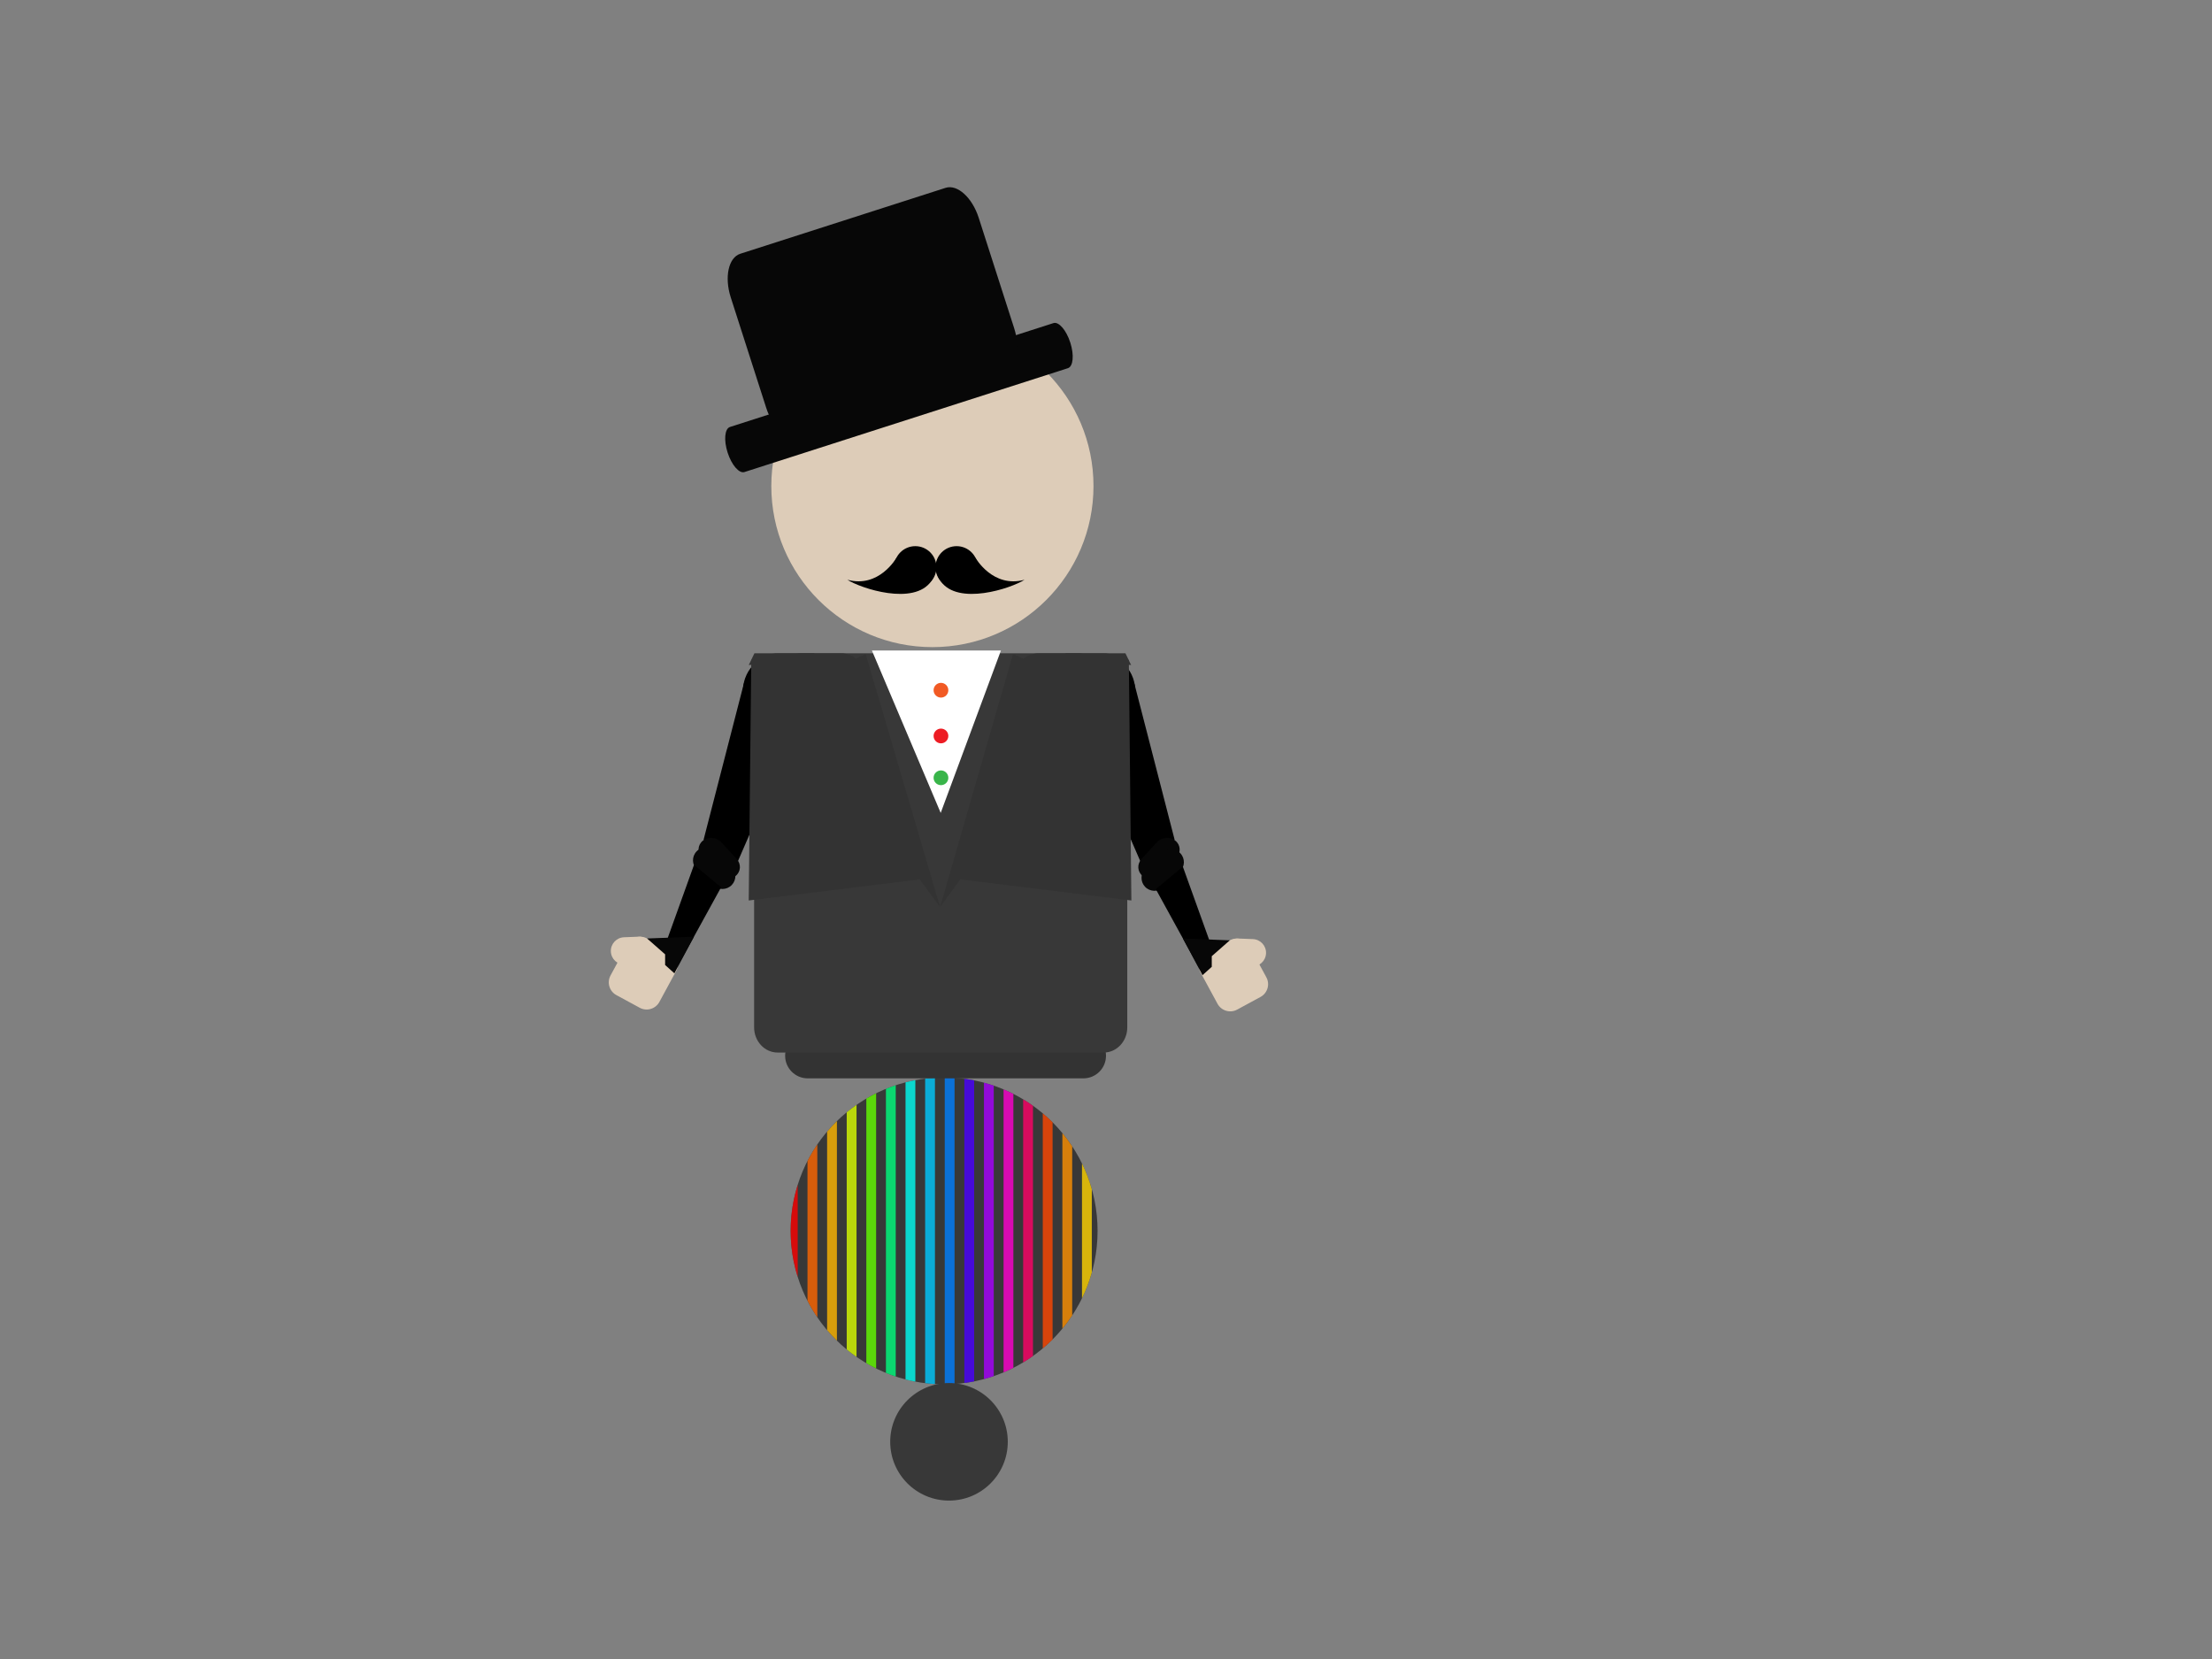 <?xml version="1.0" encoding="utf-8"?>
<!-- Generator: Adobe Illustrator 14.0.0, SVG Export Plug-In . SVG Version: 6.00 Build 43363)  -->
<!DOCTYPE svg PUBLIC "-//W3C//DTD SVG 1.1//EN" "http://www.w3.org/Graphics/SVG/1.1/DTD/svg11.dtd">
<svg version="1.1" xmlns="http://www.w3.org/2000/svg" xmlns:xlink="http://www.w3.org/1999/xlink" x="0px" y="0px" width="800px"
	 height="600px" viewBox="0 0 800 600" enable-background="new 0 0 800 600" xml:space="preserve">
<rect x="0" y="0" width="800" height="600" fill="#808080" stroke="none"/>
<g id="leg-roll-large">
	<circle fill="#383838" cx="341.454" cy="445.164" r="55.499"/>
	<path opacity="0.8" fill="#FF0000" d="M285.954,445.164c0,5.803,0.895,11.396,2.546,16.652v-33.305
		C286.849,433.77,285.954,439.362,285.954,445.164z"/>
	<path opacity="0.8" fill="#FF6700" d="M292.045,419.896v50.535c1.062,2.072,2.241,4.074,3.546,5.984v-62.504
		C294.286,415.823,293.107,417.825,292.045,419.896z"/>
	<path opacity="0.8" fill="#FFB600" d="M299.136,409.275v71.778c1.123,1.323,2.306,2.593,3.546,3.804v-79.387
		C301.441,406.683,300.259,407.952,299.136,409.275z"/>
	<path opacity="0.8" fill="#FF4800" d="M377.135,402.667v84.995c1.227-1.03,2.413-2.106,3.546-3.237v-78.521
		C379.548,404.772,378.361,403.697,377.135,402.667z"/>
	<path opacity="0.8" fill="#FF9100" d="M384.226,409.8v70.729c1.268-1.531,2.446-3.136,3.546-4.798v-61.134
		C386.672,412.935,385.493,411.33,384.226,409.8z"/>
	<path opacity="0.8" fill="#FFD400" d="M391.316,469.545c1.45-2.961,2.636-6.072,3.546-9.301v-30.16
		c-0.91-3.228-2.096-6.339-3.546-9.3V469.545z"/>
	<path opacity="0.8" fill="#DAFF00" d="M306.227,402.279v85.771c1.143,0.939,2.33,1.825,3.546,2.673v-91.116
		C308.557,400.454,307.369,401.34,306.227,402.279z"/>
	<path opacity="0.8" fill="#64FF00" d="M313.317,397.331v95.667c1.156,0.682,2.338,1.324,3.546,1.922v-99.511
		C315.655,396.008,314.474,396.649,313.317,397.331z"/>
	<path opacity="0.8" fill="#00FF7F" d="M320.408,393.807v102.716c1.162,0.477,2.346,0.911,3.546,1.31V392.497
		C322.754,392.896,321.57,393.33,320.408,393.807z"/>
	<path opacity="0.8" fill="#00FFF2" d="M327.499,391.437v107.456c1.166,0.302,2.352,0.556,3.546,0.782V390.654
		C329.851,390.881,328.665,391.135,327.499,391.437z"/>
	<path opacity="0.8" fill="#00C9FF" d="M334.59,390.103v110.124c1.172,0.145,2.353,0.26,3.546,0.33V389.772
		C336.942,389.843,335.762,389.958,334.59,390.103z"/>
	<path opacity="0.8" fill="#0080FF" d="M341.681,389.671v110.987c1.192-0.005,2.372-0.058,3.546-0.136V389.807
		C344.053,389.729,342.873,389.676,341.681,389.671z"/>
	<path opacity="0.8" fill="#4A00FF" d="M348.771,390.16v110.009c1.193-0.157,2.378-0.343,3.546-0.575V390.735
		C351.149,390.503,349.965,390.317,348.771,390.16z"/>
	<path opacity="0.8" fill="#A700FF" d="M355.862,391.565v107.198c1.199-0.321,2.38-0.688,3.546-1.086V392.651
		C358.242,392.253,357.062,391.887,355.862,391.565z"/>
	<path opacity="0.8" fill="#FF00CF" d="M362.953,393.986v102.357c1.207-0.508,2.385-1.068,3.546-1.656v-99.046
		C365.338,395.054,364.16,394.493,362.953,393.986z"/>
	<path opacity="0.8" fill="#FF0068" d="M370.044,397.592v95.146c1.216-0.732,2.394-1.518,3.546-2.338v-90.47
		C372.438,399.109,371.26,398.324,370.044,397.592z"/>
</g>
<g id="leg-roll-small">
	<circle fill="#383838" cx="343.216" cy="521.448" r="21.261"/>
</g>
<g id="face">
	<circle fill="#DDCCB8" cx="337.216" cy="175.782" r="58.261"/>
	<g>
		<circle cx="331.032" cy="205.168" r="7.643"/>
		<path d="M324.186,201.77c0,0-6.258,11.07-17.729,7.903c4.864,3.139,24.102,9.492,30.348,0.503
			C343.05,201.187,324.186,201.77,324.186,201.77z"/>
	</g>
	<g>
		<circle cx="345.975" cy="205.168" r="7.643"/>
		<path d="M352.822,201.77c0,0,6.258,11.07,17.729,7.903c-4.864,3.139-24.102,9.492-30.348,0.503
			C333.958,201.187,352.822,201.77,352.822,201.77z"/>
	</g>
	<line fill="#070707" x1="336.926" y1="123.229" x2="342.942" y2="116.663"/>
	<path fill="#F7A231" d="M305.654,121.848c0,0-5.326-0.321-8.092-3.207c3.299,2.251,17.753,2.442,26.753-8.832
		c4.979,0.662-12.899,14.506-13.133,14.453C310.948,124.21,305.654,121.848,305.654,121.848z"/>
	<path fill="#FFBC00" d="M326.382,106.562c0,0-9.631,19.528-30.896,12.118c7.793,4.7,38.322,13.764,47.708-0.657
		C352.579,103.602,326.382,106.562,326.382,106.562z"/>
	<path fill="#F7A231" d="M328.088,114.692c0,0-1.246,5.704-8.293,8.012c4.148-0.001,9.588,0.422,13.802-5.205
		C332.796,117.803,329.458,119.473,328.088,114.692z"/>
	<path fill="#FBB03B" d="M328.121,115.771c0,0-1.246,5.705-8.294,8.013c4.149-0.002,9.589,0.421,13.804-5.205
		C332.829,118.882,329.49,120.554,328.121,115.771z"/>
	<circle fill="#FFBC00" cx="335.284" cy="111.518" r="10.193"/>
	<path fill="#FBB03B" d="M343.87,110.649l3.742,3.449c0,0-1.435,2.347-4.524,3.161C345.34,112.67,343.87,110.649,343.87,110.649z"/>
	<path fill="#F7A231" d="M344.764,114.187l2.848-0.088l-3.742-3.449C343.87,110.649,345.095,111.781,344.764,114.187z"/>
	<g>
		<path fill="#070707" d="M327.72,103.046c-0.298-0.059-0.428-0.674-0.291-1.374l0,0c0.136-0.701,0.49-1.222,0.788-1.164
			l18.206,3.568c0.298,0.058,0.429,0.675,0.292,1.374l0,0c-0.137,0.702-0.491,1.221-0.79,1.164L327.72,103.046"/>
	</g>
	<path fill="#070707" d="M343.345,103.148c-0.189,0.965-0.8,1.657-1.367,1.546l-9.871-1.935c-0.566-0.11-0.872-0.983-0.683-1.946
		l1.025-5.238c0.19-0.963,0.802-1.656,1.368-1.545l9.872,1.934c0.566,0.11,0.872,0.982,0.684,1.947L343.345,103.148z"/>
</g>
<g id="left-upper-arm">
	<g>
		<path d="M293.604,255.296c-3.132,6.508-10.945,9.247-17.453,6.115c-6.043-2.907-8.836-9.851-6.699-16.039
			c0.165-0.477,0.359-0.949,0.583-1.415c3.131-6.508,10.944-9.246,17.453-6.115C293.996,240.973,296.733,248.787,293.604,255.296z"
			/>
		<polygon points="269.066,247.051 254.462,303.697 264.767,316.321 288.951,260.63 		"/>
	</g>
	<path fill="#070707" d="M254.221,304.025c-1.953,1.543-2.128,4.32-0.39,6.208l5.5,5.974c1.739,1.888,4.729,2.166,6.681,0.623l0,0
		c1.955-1.543,2.128-4.321,0.39-6.208l-5.499-5.976C259.164,302.76,256.174,302.481,254.221,304.025L254.221,304.025z"/>
</g>
<g id="right-upper-arm">
	<g>
		<path d="M385.678,255.296c3.132,6.508,10.945,9.247,17.453,6.115c6.043-2.907,8.836-9.851,6.699-16.038
			c-0.165-0.477-0.359-0.949-0.583-1.415c-3.131-6.509-10.944-9.246-17.453-6.115C385.285,240.973,382.548,248.788,385.678,255.296z
			"/>
		<polygon points="410.215,247.051 424.819,303.697 414.515,316.322 390.33,260.63 		"/>
	</g>
	<path fill="#070707" d="M425.061,304.025c1.953,1.543,2.128,4.32,0.39,6.209l-5.499,5.973c-1.74,1.889-4.729,2.166-6.682,0.623l0,0
		c-1.955-1.543-2.129-4.32-0.39-6.207l5.499-5.977C420.117,302.76,423.107,302.482,425.061,304.025L425.061,304.025z"/>
</g>
<g id="left-lower-arm">
	<g>
		<path fill="#070707" d="M251.924,307.92c-1.787,1.876-1.716,4.847,0.162,6.634l5.942,5.664c1.879,1.789,4.85,1.716,6.637-0.157
			l0,0c1.787-1.882,1.716-4.85-0.162-6.64l-5.942-5.663C256.683,305.97,253.712,306.043,251.924,307.92L251.924,307.92z"/>
		<polygon points="251.003,312.781 240.548,341.859 245.35,349.003 260.797,320.897 		"/>
		<path fill="#DDCCB8" d="M226.917,341.52c1.382-2.545,4.562-3.49,7.108-2.107l8.447,4.579c2.546,1.38,3.49,4.562,2.109,7.107
			l-6.108,11.263c-1.379,2.545-4.562,3.491-7.105,2.111l-8.449-4.582c-2.545-1.38-3.488-4.562-2.109-7.108L226.917,341.52z"/>
		<path fill="#DDCCB8" d="M220.923,344.114c-0.107-2.732,2.021-5.034,4.754-5.14l5.238-0.205c2.731-0.107,5.032,2.021,5.141,4.754
			l0,0c0.105,2.731-2.021,5.032-4.755,5.14l-5.237,0.204C223.332,348.975,221.031,346.846,220.923,344.114L220.923,344.114z"/>
		<polygon fill="#070707" points="234.025,339.412 240.549,345.152 240.548,349.003 243.901,352.019 250.977,338.765 		"/>
	</g>
</g>
<g id="right-lower-arm">
	<g>
		<path fill="#070707" d="M426.878,308.585c1.787,1.876,1.716,4.847-0.162,6.634l-5.942,5.664c-1.879,1.789-4.85,1.716-6.637-0.157
			l0,0c-1.787-1.882-1.716-4.85,0.162-6.64l5.942-5.663C422.119,306.635,425.09,306.708,426.878,308.585L426.878,308.585z"/>
		<polygon points="427.799,313.446 438.254,342.524 433.452,349.668 418.005,321.562 		"/>
		<path fill="#DDCCB8" d="M451.886,342.185c-1.382-2.545-4.562-3.49-7.108-2.107l-8.447,4.579c-2.546,1.38-3.49,4.562-2.109,7.107
			l6.108,11.263c1.379,2.545,4.562,3.491,7.105,2.111l8.449-4.582c2.545-1.38,3.488-4.562,2.109-7.108L451.886,342.185z"/>
		<path fill="#DDCCB8" d="M457.879,344.779c0.107-2.732-2.021-5.034-4.754-5.14l-5.238-0.205c-2.731-0.107-5.032,2.021-5.141,4.754
			l0,0c-0.105,2.731,2.021,5.032,4.755,5.14l5.237,0.204C455.471,349.64,457.771,347.511,457.879,344.779L457.879,344.779z"/>
		<polygon fill="#070707" points="444.777,340.077 438.253,345.817 438.254,349.668 434.901,352.684 427.825,339.43 		"/>
	</g>
</g>
<g id="body">
	<path fill="#333333" d="M400,381.832c0,4.512-3.657,8.168-8.167,8.168h-99.71c-4.511,0-8.167-3.656-8.167-8.168l0,0
		c0-4.511,3.657-8.167,8.167-8.167h99.71C396.343,373.665,400,377.321,400,381.832L400,381.832z"/>
	<path fill="#383838" d="M407.695,371.565c0,5.025-3.809,9.1-8.505,9.1h-117.95c-4.697,0-8.504-4.074-8.504-9.1V245.36
		c0-5.026,3.808-9.1,8.504-9.1h117.95c4.696,0,8.505,4.074,8.505,9.1V371.565z"/>
	<polygon fill="#FFFFFF" points="315.334,235.26 362.002,235.26 340.216,294 	"/>
	<g>
		<path fill="#333333" d="M290.151,254.306c-4.983,0-9.023-4.04-9.023-9.023l0,0c0-4.983,4.04-9.023,9.023-9.023h13.927
			c4.983,0,9.023,4.04,9.023,9.023l0,0c0,4.983-4.04,9.023-9.023,9.022H290.151z"/>
		<path fill="#333333" d="M288.069,254.06c4.656-6.787,6.431-17.799,6.431-17.799h-21.648l-2.069,4.287
			c0,0,4.863-1.825,11.859,9.735C282.833,249.989,287.869,254.352,288.069,254.06z"/>
	</g>
	<g>
		<path fill="#333333" d="M389.732,254.306c4.983,0,9.023-4.04,9.023-9.023l0,0c0-4.983-4.04-9.023-9.023-9.023h-13.927
			c-4.983,0-9.023,4.04-9.023,9.023l0,0c0,4.983,4.04,9.023,9.023,9.022H389.732z"/>
		<path fill="#333333" d="M391.813,254.06c-4.656-6.787-6.431-17.799-6.431-17.799h21.648l2.069,4.287c0,0-4.863-1.825-11.858,9.735
			C397.049,249.989,392.014,254.352,391.813,254.06z"/>
	</g>
	<polygon fill="#333333" points="282.641,250.282 340,328.055 313.101,236.548 	"/>
	<polygon fill="#333333" points="396.819,250.282 340,328.055 366.36,236.548 	"/>
	<polygon fill="#333333" points="308.478,238.632 271.707,238.632 270.782,325.667 334.333,317.828 	"/>
	<polygon fill="#333333" points="371.485,238.632 408.256,238.632 409.18,325.667 345.629,317.828 	"/>
	<circle fill="#39B54A" cx="340.311" cy="281.298" r="2.666"/>
	<circle fill="#ED1C24" cx="340.311" cy="266.171" r="2.666"/>
	<circle fill="#F15A24" cx="340.311" cy="249.627" r="2.666"/>
</g>
<g id="hat">
	<path fill="#070707" d="M387.086,123.889c1.445,4.502,1.062,8.65-0.854,9.266l-116.991,37.567
		c-1.917,0.616-4.642-2.534-6.087-7.038l0,0c-1.446-4.501-1.064-8.649,0.852-9.265l116.991-37.567
		C382.914,116.237,385.639,119.386,387.086,123.889L387.086,123.889z"/>
	<path fill="#070707" d="M366.785,118.693c2.36,7.35,0.823,14.417-3.436,15.785l-74.256,23.844
		c-4.26,1.368-9.625-3.482-11.985-10.833l-12.82-39.925c-2.361-7.35-0.822-14.417,3.437-15.784l74.255-23.844
		c4.26-1.369,9.624,3.482,11.984,10.833L366.785,118.693z"/>
</g>
</svg>
